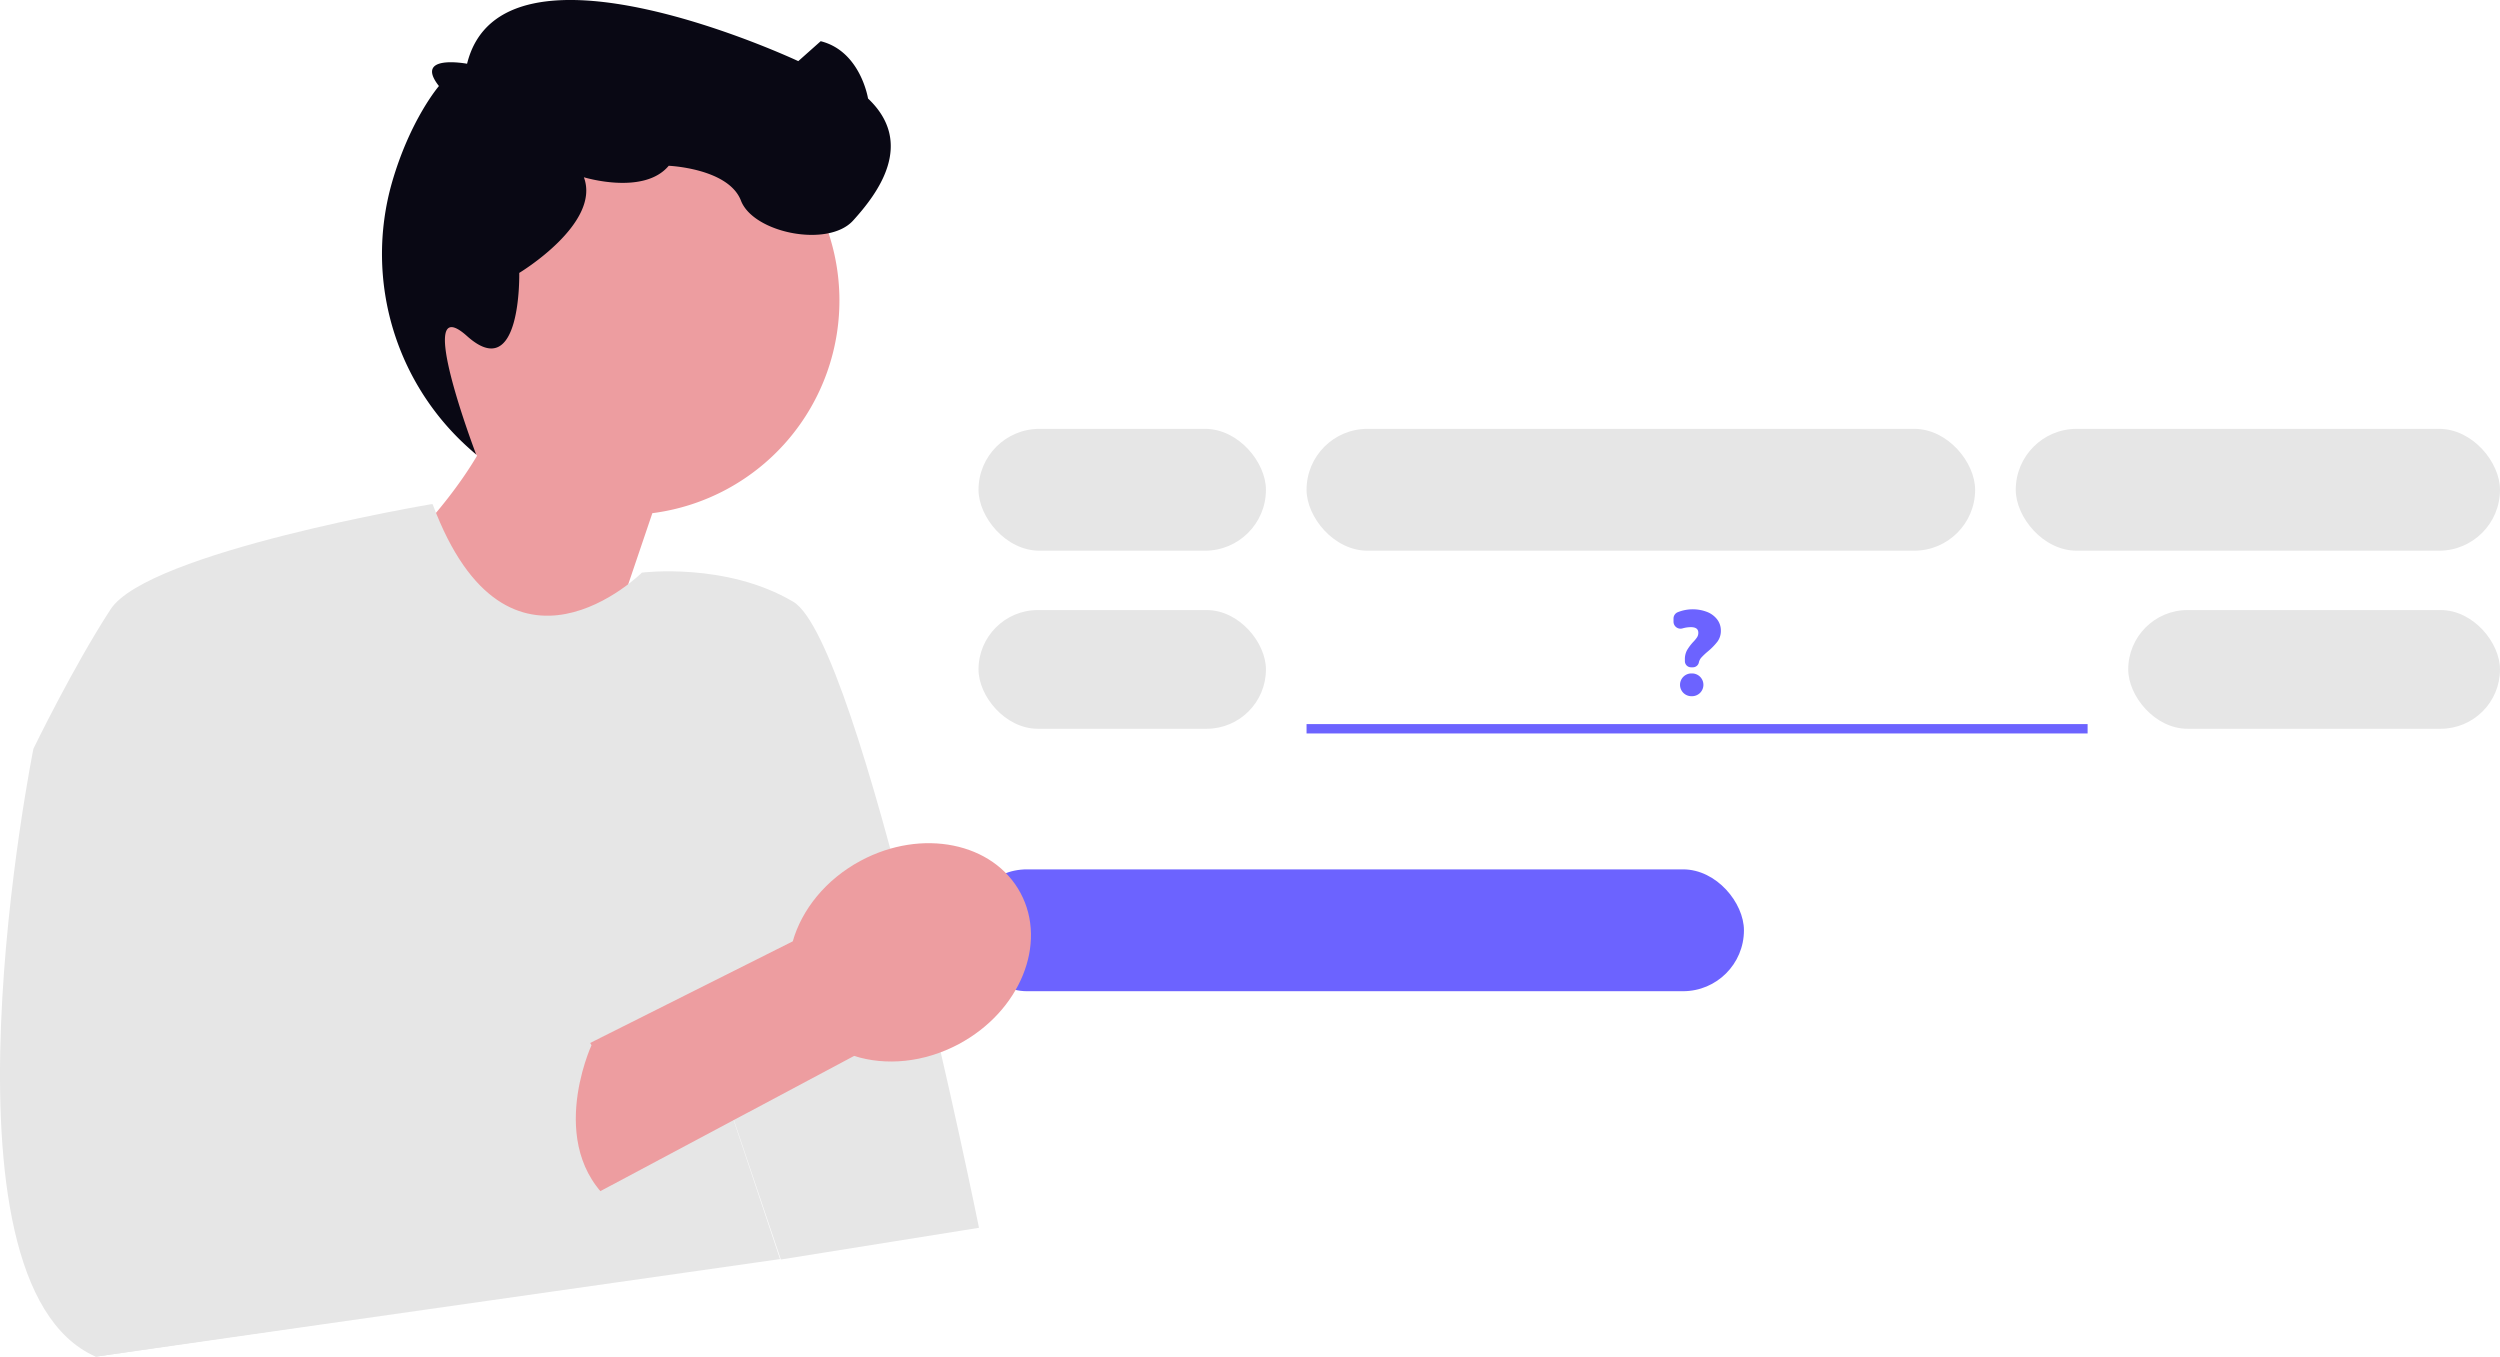 <svg xmlns="http://www.w3.org/2000/svg" width="800.205" height="434.249" viewBox="0 0 800.205 434.249" xmlns:xlink="http://www.w3.org/1999/xlink" role="img" artist="Katerina Limpitsouni" source="https://undraw.co/"><g transform="translate(-604.795 -228.44)"><rect width="249" height="39" rx="19.5" transform="translate(914 506.709)" fill="#6c63ff"/><path d="M163.91,103.535a68.626,68.626,0,1,1,76.3,80.137l-28.462,83.982-56.679-67.363s17.652-15.754,29.052-35.035a68.551,68.551,0,0,1-20.206-61.721Z" transform="translate(573.388 209.027)" fill="#ed9da0"/><path d="M138.038,214.788S47.377,230.075,35.415,248.417s-24.721,44.658-24.721,44.658S-23.6,463.731,30.63,487.655l219.052-31.236L222.818,376.01l27.114,80.543L313.357,446.4S275.45,258.784,253.919,246.025s-48.447-9.331-48.447-9.331-42.862,42.587-66.985-21.889l-.449-.017Z" transform="translate(604.795 175.033)" fill="#e6e6e6"/><path d="M217.932,69.156s19.185,5.895,27.16-3.675c0,0,19.139.8,23.126,11.164S296.129,91.8,304.1,83.025,324.04,58.3,308.889,43.95c0,0-2.392-15.152-15.152-18.342l-7.177,6.38s-94.8-44.583-106.013.835c0,0-17.167-3.236-9.007,7.135,0,0-9.195,10.661-15.027,30.879a83.352,83.352,0,0,0,26.925,87.014h0S163.052,104.339,180.547,120s16.7-20.227,16.7-20.227,26.224-15.777,20.688-30.616Z" transform="translate(573.749 216.021)" fill="#090814"/><path d="M302.418,418.947l-133.433,71.1-25.655-37.828,139.447-69.943c2.908-10.181,10.567-19.817,21.756-25.809,19.578-10.486,42.484-5.851,51.162,10.352s-.159,37.837-19.737,48.323c-11.189,5.993-23.455,7.027-33.541,3.806Z" transform="translate(575.765 147.475)" fill="#ed9da0"/><path d="M94.232,396.958,87.852,416.1s15.152,16.178,0,25.235l53.43-6.893s21.63-15.954,23.176-2.793c0,0,27.064-17.941,32.646-6.776,0,0-16.007,34.614,9.142,52.4l-33.464,15.047-23.836,16.132L38.41,524.552" transform="translate(597.015 138.137)" fill="#e6e6e6"/><rect width="214" height="39" rx="19.5" transform="translate(1023 365.708)" fill="#e6e6e6"/><rect width="92" height="38" rx="19" transform="translate(918 423.708)" fill="#e6e6e6"/><path d="M250,1.5H0v-3H250Z" transform="translate(1023 461.708)" fill="#6c63ff"/><rect width="119" height="38" rx="19" transform="translate(1286 423.708)" fill="#e6e6e6"/><rect width="155" height="39" rx="19.5" transform="translate(1250 365.708)" fill="#e6e6e6"/><rect width="92" height="39" rx="19.5" transform="translate(918 365.708)" fill="#e6e6e6"/><g transform="translate(1140.453 423.466)"><path d="M462.46,381.058h-.582a1.968,1.968,0,0,1-1.966-1.966V378.6a6.015,6.015,0,0,1,.681-3.011,15.838,15.838,0,0,1,1.908-2.564,11.3,11.3,0,0,0,1.3-1.564,2.63,2.63,0,0,0,.41-1.455c0-1.214-.791-1.8-2.417-1.8a9.816,9.816,0,0,0-2.664.4,2.243,2.243,0,0,1-2.859-2.157v-.989a2.2,2.2,0,0,1,1.3-2.017,12.879,12.879,0,0,1,9.51-.083,7.539,7.539,0,0,1,3.2,2.422,5.834,5.834,0,0,1,1.146,3.536,5.751,5.751,0,0,1-1.108,3.536,20.215,20.215,0,0,1-3.1,3.158,22.086,22.086,0,0,0-1.987,1.872,3.456,3.456,0,0,0-.826,1.538A1.961,1.961,0,0,1,462.46,381.058Z" transform="translate(-456.268 -362.491)" fill="#6c63ff"/><path d="M474.11,504.7h-.077a3.644,3.644,0,1,1,0-7.287h.077a3.644,3.644,0,1,1,0,7.287Z" transform="translate(-468.241 -476.884)" fill="#6c63ff"/></g></g></svg>